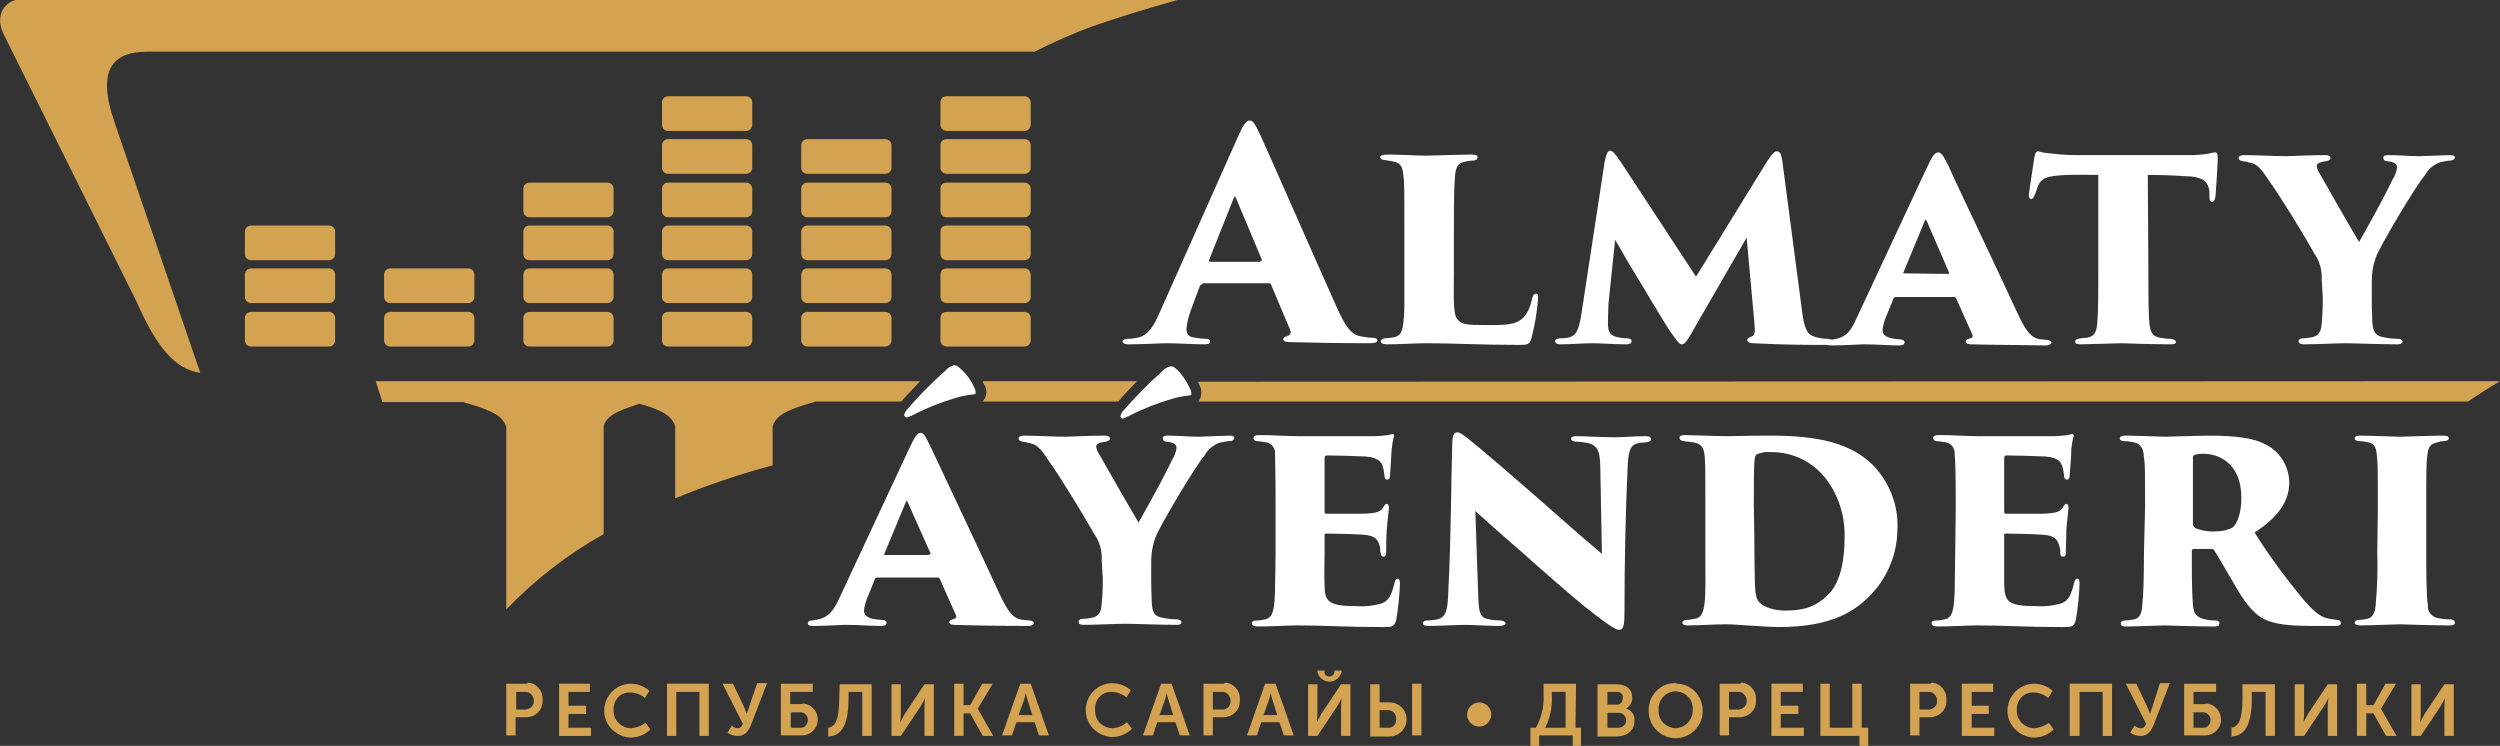 <svg width="362" height="108" viewBox="0 0 362 108" fill="none" xmlns="http://www.w3.org/2000/svg">
<rect x="0" y="0" width="362" height="108" fill="#333333" stroke="none"/>
<g clip-path="url(#clip0_6_260)">
<path d="M174.107 41.177C173.868 41.177 173.789 41.257 173.709 41.495L172.434 44.92C172.115 45.796 171.876 46.672 171.797 47.628C171.797 48.425 172.195 48.823 173.072 48.903C173.55 48.982 174.187 49.062 174.506 49.062C175.143 49.062 175.223 49.301 175.223 49.46C175.223 49.779 174.904 49.858 174.347 49.858C172.434 49.858 171 49.699 168.769 49.699C168.291 49.699 165.502 49.858 163.43 49.858C162.872 49.858 162.553 49.699 162.553 49.46C162.553 49.221 162.872 49.062 163.35 49.062C163.828 49.062 164.227 48.982 164.705 48.903C166.219 48.584 167.016 47.31 167.892 45.319L179.207 19.911C180.004 18.08 180.482 17.442 180.96 17.442C181.438 17.442 181.757 18 182.474 19.513C183.59 21.903 190.602 37.911 193.47 44.283C194.905 47.549 195.781 48.584 197.295 48.743C197.773 48.823 198.172 48.903 198.65 48.903C199.208 48.903 199.447 49.062 199.447 49.301C199.447 49.54 199.128 49.699 198.331 49.699C194.188 49.699 189.407 49.619 186.777 49.54C186.14 49.54 185.821 49.38 185.821 49.142C185.821 48.903 186.06 48.743 186.379 48.664C186.697 48.584 187.016 48.265 186.857 47.867L184.068 41.257C183.988 41.097 183.909 41.018 183.749 41.018H174.107V41.177ZM182.474 37.832C182.713 37.832 182.713 37.672 182.713 37.593L178.968 28.672C178.809 28.354 178.729 28.433 178.649 28.672L175.064 37.672C174.984 37.832 175.143 37.911 175.223 37.911H182.474V37.832Z" fill="white"/>
<path d="M210.523 39.346C210.523 42.77 210.363 45.399 211.001 46.195C211.638 46.992 212.196 47.071 215.383 47.071C217.455 47.071 218.491 47.071 219.527 46.673C220.563 46.275 221.359 45.399 221.837 43.328C221.917 42.929 222.077 42.531 222.395 42.531C222.714 42.531 222.714 42.77 222.714 43.328C222.555 45.239 222.236 47.071 221.758 48.983C221.439 49.938 221.2 49.938 219.766 49.938C214.108 49.938 210.602 49.699 206.618 49.699C204.865 49.699 202.953 49.859 200.801 49.859C200.243 49.859 199.925 49.699 199.925 49.381C199.925 49.222 200.164 48.983 200.642 48.983L201.518 48.903C203.032 48.664 203.192 48.027 203.351 44.682C203.351 43.248 203.351 41.257 203.351 39.266V32.894C203.351 26.841 203.351 26.443 203.192 25.248C203.112 24.213 202.793 23.655 201.917 23.416C201.439 23.337 200.961 23.257 200.562 23.177C200.164 23.177 199.845 23.018 199.845 22.779C199.845 22.54 200.164 22.381 200.881 22.381C203.112 22.381 205.024 22.54 206.618 22.54C206.857 22.54 211.718 22.381 213.072 22.381C213.789 22.381 213.949 22.54 213.949 22.779C213.949 23.098 213.63 23.257 213.232 23.257C212.833 23.257 212.435 23.337 212.116 23.416C211.08 23.576 210.762 24.292 210.682 25.567C210.602 26.761 210.523 27.319 210.523 33.372V39.346Z" fill="white"/>
<path d="M260.962 45.239C261.281 47.629 261.679 48.505 262.954 48.823C263.512 48.983 264.07 49.062 264.707 49.062C265.265 49.142 265.424 49.301 265.424 49.54C265.424 49.779 265.265 49.938 264.627 49.938C260.962 49.938 258.731 49.938 253.791 49.699C253.153 49.699 252.994 49.381 252.994 49.221C252.994 49.062 253.153 48.903 253.392 48.823C254.109 48.584 254.189 48.425 254.03 46.673L252.914 34.407L245.185 47.788C244.149 49.699 243.83 49.859 243.511 49.859C243.193 49.859 242.954 49.54 241.758 47.867C240.165 45.398 238.252 42.053 236.579 39.345C235.862 38.23 234.428 35.602 233.87 34.726L232.914 43.885C232.834 45.717 232.834 46.434 232.834 46.912C232.834 48.027 233.153 48.584 234.189 48.823C234.667 48.903 235.065 48.983 235.543 48.983C236.021 48.983 236.26 49.142 236.26 49.381C236.26 49.62 236.101 49.859 235.463 49.859C233.79 49.859 231.718 49.699 230.523 49.699C229.328 49.699 227.495 49.859 225.981 49.859C225.583 49.859 225.184 49.779 225.184 49.381C225.184 49.142 225.344 49.062 225.901 48.983C226.3 48.983 226.539 48.983 227.017 48.903C228.133 48.664 228.611 48.027 229.009 45.319L232.356 23.416C232.595 22.221 232.834 21.823 233.153 21.823C233.471 21.823 233.87 22.221 234.667 23.416L245.583 40.062L255.942 23.257C256.659 22.221 256.978 21.903 257.297 21.903C257.775 21.903 257.934 22.381 258.093 23.416L260.962 45.239Z" fill="white"/>
<path d="M274.508 43.008C274.269 43.008 274.11 43.247 274.11 43.407L273.233 45.557C272.914 46.274 272.675 46.991 272.596 47.787C272.596 48.982 274.189 49.062 275.145 49.141C275.703 49.221 275.783 49.38 275.783 49.539C275.783 49.858 275.544 50.017 275.066 50.017C273.233 50.017 271.958 49.858 269.807 49.858C269.408 49.858 266.938 50.017 265.105 50.017C264.548 50.017 264.309 49.858 264.309 49.619C264.309 49.38 264.548 49.221 265.026 49.221C266.858 48.982 267.815 48.504 268.851 46.035L278.891 24.53C279.767 22.619 280.166 22.061 280.644 22.061C281.122 22.061 281.44 22.619 282.158 24.053C283.034 26.123 289.568 39.743 292.118 45.318C293.393 48.026 294.11 48.982 295.544 49.141C295.863 49.141 296.182 49.221 296.341 49.221C296.819 49.221 297.058 49.46 297.058 49.619C297.058 49.778 296.74 50.017 296.261 50.017C292.038 49.938 287.656 49.938 285.425 49.858C284.946 49.858 284.628 49.699 284.628 49.46C284.628 49.221 284.867 49.141 285.106 49.062C285.345 48.982 285.823 48.902 285.584 48.424L283.273 43.247C283.193 43.088 283.114 43.008 282.954 43.008H274.508ZM281.998 39.663C282.237 39.663 282.237 39.584 282.237 39.504L278.97 31.938C278.811 31.699 278.811 31.778 278.731 31.938L275.624 39.424C275.544 39.584 275.624 39.584 275.703 39.584L281.998 39.663Z" fill="white"/>
<path d="M311.082 39.345C311.082 42.132 311.082 45.318 311.242 46.911C311.322 47.867 311.64 48.743 312.756 48.902C313.234 48.982 313.792 49.062 314.27 49.062C314.907 49.141 315.067 49.301 315.067 49.539C315.067 49.779 314.828 49.858 314.19 49.858C311.561 49.858 307.656 49.699 307.098 49.699C306.541 49.699 302.477 49.858 301.361 49.858C300.724 49.858 300.485 49.779 300.485 49.46C300.485 49.141 300.803 49.062 301.281 48.982C301.76 48.902 302.078 48.982 302.477 48.823C303.274 48.663 303.592 47.947 303.672 46.911C303.831 45.318 303.831 42.77 303.831 39.265V25.327C302.397 25.327 299.927 25.247 298.094 25.407C296.022 25.566 295.305 26.044 294.907 27.478C294.827 27.716 294.747 28.035 294.588 28.274C294.508 28.513 294.349 28.831 294.11 28.831C293.871 28.831 293.712 28.513 293.791 28.035C294.03 26.283 294.349 24.371 294.588 22.699C294.668 22.141 294.907 21.902 295.066 21.902C295.226 21.902 295.544 22.062 296.182 22.141C297.616 22.301 299.05 22.46 300.485 22.46H317.298C318.095 22.46 318.812 22.38 319.529 22.301C320.246 22.141 320.565 22.062 320.724 22.062C321.123 22.062 321.123 22.301 321.123 23.336C321.123 23.734 320.883 27.557 320.804 28.433C320.724 28.991 320.565 29.23 320.326 29.23C320.087 29.23 319.927 28.991 319.927 28.593C319.927 28.194 319.927 27.955 319.927 27.716C319.768 26.602 319.369 25.805 317.377 25.566C316.023 25.486 314.031 25.327 311.003 25.327L311.082 39.345Z" fill="white"/>
<path d="M336.183 40.46C336.262 39.106 335.864 37.752 335.067 36.637C333.394 33.61 329.968 28.115 328.693 26.363C327.099 23.973 326.78 23.734 325.505 23.495C325.346 23.416 324.947 23.336 324.708 23.336C324.31 23.256 324.151 23.097 324.151 22.858C324.151 22.619 324.469 22.46 324.947 22.46C326.7 22.46 329.489 22.619 331.003 22.619C331.561 22.619 334.27 22.46 336.741 22.46C337.219 22.46 337.458 22.619 337.458 22.858C337.458 23.097 337.298 23.256 336.82 23.336C335.705 23.495 335.466 23.734 335.466 24.053C335.545 24.451 335.625 24.77 335.864 25.088C336.422 26.124 340.964 34.009 341.601 35.044C344.39 30.106 345.745 27.478 346.462 25.964C346.781 25.486 347.02 24.849 347.099 24.292C347.099 23.814 346.94 23.495 345.665 23.336C345.346 23.336 345.107 23.177 345.107 22.858C345.107 22.54 345.346 22.46 345.904 22.46C347.498 22.46 348.773 22.619 350.366 22.619C350.844 22.619 354.032 22.46 354.749 22.46C355.147 22.46 355.466 22.54 355.466 22.779C355.466 23.017 355.227 23.256 354.749 23.256C354.271 23.256 353.793 23.416 353.315 23.495C352.438 23.814 351.641 24.451 351.163 25.327C349.888 26.761 344.47 35.84 343.992 37.354C343.593 38.469 343.434 39.584 343.434 40.699V43.248C343.434 43.805 343.434 45.079 343.514 46.672C343.593 47.548 343.673 48.584 345.107 48.823C345.824 48.982 346.542 49.062 347.259 49.062C347.657 49.062 347.896 49.301 347.896 49.46C347.896 49.619 347.737 49.858 347.179 49.858C344.39 49.858 340.964 49.699 339.689 49.699C338.573 49.699 335.386 49.858 333.633 49.858C333.075 49.858 332.836 49.699 332.836 49.38C332.836 49.221 332.995 48.982 333.553 48.982C333.952 48.982 334.43 48.902 334.828 48.823C335.864 48.584 336.103 47.867 336.183 46.832C336.342 45.239 336.342 43.725 336.342 43.168L336.183 40.46Z" fill="white"/>
<path d="M127.015 83.628C126.776 83.628 126.616 83.867 126.616 84.026L125.74 86.177C125.421 86.894 125.182 87.69 125.102 88.407C125.102 89.602 126.696 89.681 127.652 89.761C128.21 89.761 128.369 90 128.369 90.159C128.369 90.478 128.13 90.637 127.652 90.637C125.819 90.637 124.544 90.478 122.393 90.478C121.995 90.478 119.524 90.637 117.692 90.637C117.134 90.637 116.975 90.478 116.975 90.239C116.975 90 117.214 89.841 117.612 89.841C119.445 89.602 120.401 89.124 121.517 86.655L131.557 65.15C132.433 63.239 132.832 62.681 133.31 62.681C133.788 62.681 134.027 63.239 134.744 64.672C135.7 66.743 142.154 80.363 144.704 85.938C145.979 88.646 146.696 89.602 148.131 89.761C148.449 89.761 148.768 89.841 149.007 89.841C149.485 89.841 149.724 90.079 149.724 90.239C149.724 90.398 149.406 90.637 149.007 90.637C144.784 90.637 140.401 90.557 138.17 90.478C137.692 90.478 137.453 90.318 137.453 90.079C137.453 89.841 137.692 89.761 137.931 89.681C138.17 89.602 138.648 89.522 138.409 89.044L136.099 83.867C136.019 83.708 135.939 83.628 135.78 83.628H127.015ZM134.505 80.283C134.744 80.283 134.744 80.203 134.744 80.124L131.397 72.637C131.318 72.398 131.318 72.478 131.158 72.717L128.051 80.203C127.971 80.363 128.051 80.363 128.21 80.363H134.505V80.283ZM141.198 56.389C141.358 56.947 141.278 57.106 140.959 57.106C140.162 57.186 139.286 57.345 138.489 57.584C136.338 58.221 134.266 59.017 132.274 60.053C131.955 60.212 131.636 60.371 131.318 60.451C131.079 60.371 130.919 60.292 130.919 60.133C130.999 59.814 131.079 59.575 131.318 59.336C132.991 57.345 134.903 55.433 136.895 53.681C137.214 53.283 137.692 52.964 138.17 52.885C138.409 52.885 138.648 52.964 139.047 53.363C140.083 54.239 140.72 55.274 141.198 56.389Z" fill="white"/>
<path d="M159.525 81.079C159.605 79.725 159.207 78.371 158.41 77.256C156.736 74.309 153.31 68.734 152.035 66.982C150.521 64.672 150.123 64.354 148.848 64.115C148.688 64.035 148.29 63.956 148.051 63.956C147.653 63.876 147.493 63.717 147.493 63.478C147.493 63.239 147.812 63.079 148.21 63.079C149.963 63.079 152.752 63.239 154.266 63.239C154.824 63.239 157.533 63.079 160.003 63.079C160.481 63.079 160.721 63.239 160.721 63.478C160.721 63.717 160.561 63.876 160.083 63.956C158.968 64.115 158.728 64.354 158.728 64.672C158.808 65.07 158.888 65.389 159.127 65.708C159.685 66.743 164.227 74.628 164.864 75.663C167.653 70.725 169.008 68.097 169.725 66.584C170.043 66.106 170.283 65.469 170.362 64.911C170.362 64.433 170.203 64.115 168.928 63.956C168.609 63.956 168.37 63.796 168.37 63.478C168.37 63.159 168.609 63.079 169.167 63.079C170.761 63.079 172.036 63.239 173.629 63.239C174.107 63.239 177.295 63.079 178.012 63.079C178.41 63.079 178.729 63.159 178.729 63.398C178.729 63.637 178.49 63.876 178.012 63.876C177.534 63.876 177.056 64.035 176.577 64.115C175.701 64.433 174.904 65.07 174.426 65.947C173.151 67.38 167.733 76.46 167.255 77.973C166.856 79.088 166.697 80.203 166.697 81.318V83.867C166.697 84.424 166.697 85.699 166.776 87.292C166.856 88.168 166.856 89.203 168.29 89.442C169.008 89.602 169.725 89.681 170.442 89.681C170.84 89.681 171.079 89.92 171.079 90.079C171.079 90.239 171 90.478 170.442 90.478C167.653 90.478 164.227 90.318 162.952 90.318C161.836 90.318 158.649 90.478 156.896 90.478C156.338 90.478 156.179 90.318 156.179 90C156.179 89.84 156.338 89.602 156.896 89.602C157.294 89.602 157.772 89.522 158.171 89.442C159.207 89.203 159.446 88.486 159.525 87.451C159.685 85.938 159.685 84.345 159.685 83.787L159.525 81.079ZM172.434 56.548C172.593 57.106 172.514 57.265 172.195 57.265C171.398 57.345 170.522 57.504 169.725 57.743C167.573 58.38 165.502 59.177 163.509 60.212C163.191 60.371 162.872 60.531 162.553 60.61C162.394 60.61 162.235 60.451 162.235 60.292C162.314 59.973 162.394 59.734 162.633 59.495C164.386 57.504 166.219 55.593 168.211 53.84C168.529 53.442 169.008 53.124 169.565 53.044C169.804 53.044 169.964 53.124 170.442 53.522C171.318 54.398 171.956 55.433 172.434 56.548Z" fill="white"/>
<path d="M184.705 73.593C184.705 67.54 184.625 66.903 184.625 65.708C184.705 64.912 184.068 64.115 183.271 64.035C182.872 63.956 182.554 63.956 182.155 63.876C181.598 63.876 181.518 63.637 181.518 63.398C181.518 63.159 181.757 63 182.315 63C184.546 63 186.379 63.159 187.972 63.159H198.889C199.606 63.159 200.323 63.08 201.04 63C201.2 62.92 201.439 62.92 201.598 62.841C201.837 62.841 201.917 63 201.837 63.239C201.678 63.797 201.598 64.434 201.518 64.991C201.439 65.947 201.439 66.664 201.279 68.894C201.279 69.213 201.12 69.451 200.881 69.451C200.642 69.451 200.482 69.292 200.482 68.974C200.403 68.496 200.403 68.177 200.243 67.62C200.004 66.823 199.526 66.266 197.773 66.106C196.419 66.027 193.311 65.947 192.116 65.947C191.877 65.947 191.797 66.106 191.797 66.345V74.071C191.797 74.31 191.797 74.389 192.116 74.389C193.231 74.389 195.861 74.389 197.295 74.389C199.367 74.31 199.845 74.151 200.323 73.434C200.482 73.115 200.642 72.956 200.801 72.956C200.961 72.956 201.12 73.195 201.12 73.434C201.12 73.832 200.881 75.425 200.801 76.779C200.721 77.575 200.721 79.487 200.721 79.965C200.721 80.443 200.562 80.602 200.323 80.602C200.084 80.602 199.925 80.443 199.925 80.044C199.845 79.805 199.845 79.567 199.845 79.328C199.606 78.213 199.207 77.496 197.215 77.416C196.02 77.336 193.152 77.257 192.036 77.257C191.797 77.257 191.797 77.336 191.797 77.575V80.204C191.797 81.398 191.717 83.151 191.797 84.584C191.797 87.133 192.275 87.77 196.578 87.77C197.773 87.85 198.968 87.69 200.084 87.372C201.12 86.974 201.518 86.097 201.917 84.425C201.996 84.027 202.156 83.788 202.395 83.788C202.634 83.788 202.714 84.106 202.714 84.584C202.634 86.336 202.474 88.089 202.156 89.841C201.837 90.797 201.598 90.797 200.164 90.797C194.506 90.797 191.877 90.558 187.893 90.558C186.139 90.558 184.307 90.717 182.155 90.717C181.438 90.717 181.279 90.478 181.279 90.239C181.279 90 181.438 89.841 182.076 89.841C182.474 89.841 182.793 89.761 183.191 89.681C184.386 89.443 184.546 88.089 184.625 85.46C184.625 84.106 184.705 82.035 184.705 80.044V73.593Z" fill="white"/>
<path d="M210.283 64.433C210.283 63.239 210.443 62.602 211.001 62.602C211.24 62.602 211.399 62.602 212.435 63.398C214.268 64.832 220.005 69.77 224.706 73.911C228.85 77.575 230.842 79.248 231.957 80.203L231.718 67.38C231.639 65.389 231.399 64.433 229.726 64.115C229.248 64.035 228.69 63.956 228.212 63.956C227.734 63.956 227.495 63.717 227.495 63.557C227.495 63.239 227.814 63.159 228.212 63.159C229.567 63.159 232.196 63.318 233.87 63.318C234.826 63.318 236.738 63.159 238.252 63.159C238.89 63.159 239.049 63.318 239.049 63.557C239.049 63.796 238.969 63.956 238.412 64.035C238.093 64.035 237.854 64.115 237.535 64.115C236.26 64.274 235.862 64.832 235.702 67.141C235.384 73.991 235.224 81.398 235.224 88.725C235.224 90.796 234.985 91.195 234.427 91.195C233.87 91.195 232.515 90.239 229.487 87.849C226.858 85.699 223.909 83.071 222.077 81.478C220.085 79.646 216.818 76.938 213.63 73.991L214.029 85.778C214.108 88.327 214.188 89.363 215.304 89.602C215.941 89.761 216.578 89.841 217.216 89.841C217.853 89.92 218.013 90.079 218.013 90.239C218.013 90.398 217.774 90.637 217.057 90.637C216.021 90.637 214.905 90.557 212.276 90.478C211.24 90.478 208.132 90.637 206.857 90.637C206.22 90.637 206.06 90.478 206.06 90.239C206.06 90 206.22 89.841 206.698 89.841C207.176 89.841 207.256 89.761 207.734 89.761C209.327 89.522 209.646 88.725 209.726 85.38C210.124 77.734 210.124 69.292 210.283 64.433Z" fill="white"/>
<path d="M246.938 73.593C246.938 68.257 246.938 67.54 246.858 66.345C246.778 65.31 246.699 64.195 245.025 64.035L243.83 63.876C243.272 63.797 243.193 63.557 243.193 63.398C243.193 63.239 243.272 63 243.989 63C244.707 63 248.372 63.159 250.205 63.159C251.48 63.159 252.994 63.08 256.34 63.08C263.193 63.08 267.894 64.115 271.161 67.301C273.552 69.77 274.906 73.115 274.747 76.54C274.747 80.283 273.233 83.867 270.524 86.496C268.612 88.327 265.424 90.796 257.615 90.796C255.623 90.796 251.4 90.398 249.966 90.398C248.213 90.398 246.141 90.558 244.388 90.558C243.75 90.558 243.591 90.319 243.591 90.159C243.591 90 243.83 89.761 244.228 89.761C244.627 89.761 244.946 89.681 245.344 89.602C247.177 89.442 246.938 86.814 246.938 79.965V73.593ZM254.029 77.734C254.029 81.558 254.109 83.867 254.109 84.584C254.189 86.257 254.348 86.734 254.747 87.212C255.464 88.009 257.137 88.407 258.412 88.407C260.803 88.407 262.795 88.088 264.787 86.018C266.619 84.186 267.098 80.761 267.098 77.814C267.177 74.867 266.301 71.92 264.548 69.531C262.635 66.903 259.528 65.389 256.34 65.469C255.703 65.389 254.986 65.549 254.348 65.788C254.03 66.106 253.95 66.266 253.95 73.035L254.029 77.734Z" fill="white"/>
<path d="M283.194 73.593C283.194 67.54 283.114 66.903 283.034 65.708C283.114 64.912 282.476 64.115 281.68 64.035C281.281 63.956 280.962 63.956 280.564 63.876C280.006 63.876 279.927 63.637 279.927 63.398C279.927 63.159 280.166 63 280.723 63C283.034 63 284.787 63.159 286.381 63.159H297.297C298.015 63.159 298.732 63.08 299.449 63C299.608 62.92 299.847 62.92 300.007 62.841C300.246 62.841 300.325 63 300.246 63.239C300.086 63.797 300.007 64.434 299.927 64.991C299.927 65.947 299.847 66.664 299.688 68.894C299.688 69.213 299.529 69.451 299.29 69.451C299.05 69.451 298.891 69.292 298.891 68.974C298.811 68.496 298.811 68.177 298.652 67.62C298.413 66.823 298.015 66.266 296.182 66.106C294.827 66.027 291.72 65.947 290.524 65.947C290.285 65.947 290.206 66.106 290.206 66.345V74.071C290.206 74.31 290.285 74.389 290.524 74.389C291.64 74.389 294.269 74.389 295.704 74.389C297.776 74.31 298.254 74.151 298.732 73.434C298.891 73.115 299.05 72.956 299.21 72.956C299.369 72.956 299.529 73.195 299.529 73.434C299.529 73.832 299.29 75.425 299.21 76.779C299.21 77.575 299.13 79.487 299.13 79.965C299.13 80.443 299.05 80.602 298.732 80.602C298.413 80.602 298.333 80.443 298.333 80.044C298.333 79.805 298.333 79.567 298.254 79.328C298.015 78.213 297.616 77.496 295.624 77.416C294.429 77.336 291.56 77.257 290.445 77.257C290.206 77.257 290.206 77.336 290.206 77.575V80.204C290.206 81.398 290.206 83.151 290.206 84.584C290.285 87.133 290.684 87.77 294.987 87.77C296.182 87.85 297.377 87.69 298.493 87.372C299.529 86.974 299.927 86.097 300.325 84.425C300.405 84.027 300.564 83.788 300.803 83.788C301.043 83.788 301.122 84.106 301.122 84.584C301.043 86.336 300.883 88.089 300.564 89.841C300.246 90.797 300.007 90.797 298.572 90.797C292.915 90.797 290.285 90.558 286.301 90.558C284.548 90.558 282.715 90.717 280.564 90.717C279.847 90.717 279.688 90.478 279.688 90.239C279.688 90 279.847 89.841 280.484 89.841C280.883 89.841 281.201 89.761 281.6 89.681C282.795 89.443 282.955 88.089 283.034 85.46C283.034 84.106 283.114 82.035 283.114 80.044L283.194 73.593Z" fill="white"/>
<path d="M310.604 73.593C310.604 67.939 310.604 67.381 310.445 66.186C310.365 64.593 309.648 64.115 308.851 64.036C308.214 63.877 307.815 63.877 307.576 63.877C307.098 63.877 306.939 63.638 306.939 63.478C306.939 63.319 307.098 63.08 307.736 63.08C309.25 63.08 313.075 63.239 313.553 63.239C314.19 63.239 318.095 63.08 320.007 63.08C323.832 63.08 326.382 63.478 327.896 64.275C330.127 65.31 331.481 67.54 331.481 69.93C331.481 72.797 329.569 75.107 326.461 77.098C328.533 80.443 330.924 83.629 333.394 86.655C335.306 88.885 336.183 89.443 337.378 89.602C337.697 89.682 338.015 89.682 338.414 89.761C338.812 89.761 338.972 90 338.972 90.239C338.972 90.558 338.573 90.638 338.175 90.638H334.908C330.525 90.638 328.772 90.239 327.338 89.363C326.222 88.647 325.027 87.213 323.752 84.983C321.999 82.036 321.362 80.841 320.644 79.726C320.565 79.567 320.405 79.487 320.246 79.487H317.696C317.537 79.487 317.377 79.567 317.377 79.726C317.377 79.726 317.377 79.726 317.377 79.806V82.036C317.377 84.744 317.457 86.496 317.537 87.611C317.616 88.567 317.856 89.284 318.971 89.602C319.529 89.761 320.087 89.841 320.724 89.841C321.362 89.841 321.362 90.08 321.362 90.319C321.362 90.558 321.202 90.717 320.644 90.717C318.095 90.717 313.632 90.558 313.393 90.558C312.995 90.558 309.011 90.717 307.815 90.717C307.178 90.717 307.098 90.478 307.098 90.239C307.098 90 307.337 89.841 307.736 89.841C308.134 89.841 308.612 89.761 309.011 89.682C309.808 89.523 310.126 88.885 310.206 87.611C310.365 86.098 310.445 83.629 310.445 80.124L310.604 73.593ZM317.537 75.903C317.537 76.142 317.696 76.301 317.856 76.461C318.812 76.859 319.927 77.018 320.963 76.939C321.76 76.939 322.557 76.779 323.274 76.381C323.911 75.903 324.549 74.39 324.549 72.08C324.549 66.903 321.043 65.708 319.13 65.708C318.652 65.708 318.174 65.708 317.776 65.868C317.616 65.947 317.537 66.027 317.537 66.266V75.903Z" fill="white"/>
<path d="M344.31 73.593C344.31 67.939 344.31 66.983 344.151 65.788C344.071 64.832 343.832 64.195 342.876 64.036C342.478 63.956 342.079 63.877 341.681 63.877C341.203 63.877 340.964 63.717 340.964 63.478C340.964 63.239 341.123 63.08 341.76 63.08C343.195 63.08 347.259 63.239 347.418 63.239C347.577 63.239 352.358 63.08 353.793 63.08C354.43 63.08 354.589 63.239 354.589 63.478C354.589 63.717 354.271 63.877 353.793 63.877C353.474 63.877 353.235 63.956 352.996 64.036C351.96 64.275 351.641 64.593 351.482 65.868C351.322 67.142 351.322 67.939 351.322 73.593V79.965C351.322 82.753 351.322 86.177 351.561 87.691C351.482 88.567 352.119 89.363 353.075 89.523C353.554 89.602 354.111 89.682 354.669 89.682C355.307 89.682 355.466 89.921 355.466 90.16C355.466 90.399 355.307 90.558 354.669 90.558C352.04 90.558 347.737 90.399 347.498 90.399C347.259 90.399 343.035 90.558 341.84 90.558C341.203 90.558 340.964 90.399 340.964 90.16C340.964 89.921 341.203 89.761 341.601 89.761C342 89.761 342.318 89.682 342.796 89.602C343.593 89.443 343.912 88.647 343.992 87.611C344.231 85.062 344.31 82.514 344.231 79.965L344.31 73.593Z" fill="white"/>
<path d="M0.717 5.336L19.762 43.646C22.63 50.177 25.26 53.442 29.005 54L16.574 17.681C13.945 10.035 16.335 7.486 21.355 7.486H149.804C152.513 6.132 155.302 4.858 158.171 3.823C161.518 2.628 165.98 1.274 170.761 -0.08H2.789C1.036 -0 -1.115 1.991 0.717 5.336Z" fill="#D4A351"/>
<path d="M76.257 99H73.308V106.487H74.663V103.859H76.177C77.452 103.859 78.567 102.903 78.567 101.549C78.567 101.469 78.567 101.389 78.567 101.31C78.647 100.036 77.691 98.921 76.416 98.841C76.416 99 76.336 99 76.257 99ZM76.018 102.743H74.743V100.195H76.018C76.655 100.115 77.213 100.673 77.293 101.31C77.293 101.389 77.293 101.469 77.293 101.469C77.372 102.106 76.814 102.664 76.177 102.743C76.177 102.743 76.097 102.743 76.018 102.743Z" fill="#D4A351"/>
<path d="M82.313 103.381H84.862V102.186H82.313V100.195H85.42V99H80.958V106.566H85.58V105.372H82.313V103.381Z" fill="#D4A351"/>
<path d="M91.397 105.451C90.042 105.451 88.847 104.336 88.847 102.982C88.847 102.903 88.847 102.823 88.847 102.823C88.767 101.469 89.723 100.354 90.998 100.274C91.078 100.274 91.237 100.274 91.317 100.274C92.034 100.274 92.831 100.593 93.388 101.071L94.026 100.035C93.229 99.319 92.273 99 91.237 99C89.086 99.08 87.412 100.911 87.492 103.062C87.572 105.053 89.165 106.646 91.237 106.805C92.353 106.805 93.388 106.407 94.185 105.611L93.468 104.655C92.99 105.053 92.193 105.372 91.397 105.451Z" fill="#D4A351"/>
<path d="M96.576 106.566H97.93V100.195H101.277V106.566H102.632V99H96.576V106.566Z" fill="#D4A351"/>
<path d="M108.449 102.424C108.289 102.902 108.13 103.38 108.13 103.38C108.13 103.38 107.97 102.902 107.731 102.345L106.138 99H104.624L107.572 104.814C107.413 105.212 107.174 105.451 106.775 105.451C106.456 105.451 106.217 105.292 105.978 105.053L105.341 106.088C105.739 106.407 106.297 106.566 106.855 106.566C107.97 106.566 108.449 105.69 108.767 104.893L111.078 98.92H109.644L108.449 102.424Z" fill="#D4A351"/>
<path d="M115.939 101.947H114.425V100.195H117.692V99H113.07V106.487H115.939C117.214 106.566 118.329 105.611 118.409 104.336C118.489 103.062 117.533 101.947 116.258 101.867C116.178 101.947 116.098 101.947 115.939 101.947ZM115.78 105.372H114.505V103.142H115.78C116.417 103.062 116.895 103.54 116.975 104.097C116.975 104.177 116.975 104.177 116.975 104.257C116.975 104.814 116.576 105.372 116.019 105.372C115.859 105.372 115.78 105.372 115.78 105.372Z" fill="#D4A351"/>
<path d="M121.517 101.071C121.517 104.018 121.038 105.213 119.923 105.372V106.646C121.995 106.567 122.871 104.735 122.871 101.071V100.195H124.863V106.567H126.218V99.08H121.596L121.517 101.071Z" fill="#D4A351"/>
<path d="M130.999 103.381C130.76 103.859 130.361 104.576 130.361 104.576C130.361 104.576 130.441 103.859 130.441 103.381V99.08H129.086V106.567H130.441L133.31 102.266C133.628 101.788 133.947 101.071 133.947 101.071C133.947 101.071 133.867 101.788 133.867 102.266V106.567H135.222V99.08H133.867L130.999 103.381Z" fill="#D4A351"/>
<path d="M141.597 102.584L143.748 99H142.234L140.481 102.106H139.525V99H138.17V106.566H139.525V103.301H140.481L142.314 106.566H143.828L141.597 102.664V102.584Z" fill="#D4A351"/>
<path d="M147.732 99L145.103 106.487H146.537L147.175 104.575H149.804L150.442 106.487H151.876L149.246 99H147.732ZM147.493 103.54L148.21 101.549C148.37 101.15 148.529 100.354 148.529 100.354C148.529 100.354 148.689 101.071 148.848 101.549L149.485 103.54H147.493Z" fill="#D4A351"/>
<path d="M161.119 105.451C159.764 105.451 158.569 104.415 158.569 102.982C158.569 102.902 158.569 102.823 158.569 102.743C158.49 101.389 159.446 100.274 160.721 100.194C160.8 100.194 160.96 100.194 161.039 100.194C161.757 100.194 162.553 100.513 163.111 100.991L163.749 99.955C162.952 99.239 161.996 98.92 160.96 98.92C158.808 99 157.135 100.831 157.215 102.982C157.294 104.973 158.888 106.566 160.96 106.725C162.075 106.725 163.111 106.327 163.908 105.531L163.191 104.575C162.713 105.053 161.916 105.371 161.119 105.451Z" fill="#D4A351"/>
<path d="M168.131 99L165.502 106.487H166.936L167.573 104.575H170.203L170.84 106.487H172.275L169.645 99H168.131ZM167.892 103.54L168.609 101.549C168.769 101.15 168.928 100.354 168.928 100.354C168.928 100.354 169.087 101.071 169.247 101.549L169.884 103.54H167.892Z" fill="#D4A351"/>
<path d="M177.135 99H174.267V106.487H175.621V103.859H177.135C178.41 103.859 179.526 102.903 179.526 101.549C179.526 101.469 179.526 101.389 179.526 101.31C179.606 100.036 178.649 98.921 177.375 98.841C177.295 99 177.215 99 177.135 99ZM176.896 102.743H175.621V100.195H176.896C177.534 100.115 178.092 100.673 178.171 101.31C178.171 101.389 178.171 101.469 178.171 101.469C178.251 102.106 177.773 102.664 177.135 102.743C177.056 102.743 176.976 102.743 176.896 102.743Z" fill="#D4A351"/>
<path d="M183.191 99L180.562 106.487H181.996L182.634 104.575H185.263L185.901 106.487H187.335L184.705 99H183.191ZM182.952 103.54L183.669 101.549C183.829 101.15 183.988 100.354 183.988 100.354C183.988 100.354 184.148 101.071 184.307 101.549L184.944 103.54H182.952Z" fill="#D4A351"/>
<path d="M190.761 97.089V97.248C190.921 98.204 191.877 98.841 192.833 98.682C193.55 98.522 194.108 97.965 194.267 97.248V97.089H193.231V97.248C193.231 97.646 192.913 97.885 192.594 97.965H192.514C192.116 97.965 191.797 97.726 191.797 97.328C191.797 97.328 191.797 97.328 191.797 97.248V97.089H190.761Z" fill="#D4A351"/>
<path d="M191.319 103.381C191.08 103.859 190.681 104.576 190.681 104.576C190.681 104.576 190.761 103.859 190.761 103.381V99.08H189.406V106.567H190.761L193.63 102.266C193.948 101.788 194.267 101.071 194.267 101.071C194.267 101.071 194.187 101.788 194.187 102.266V106.567H195.542V99.08H194.187L191.319 103.381Z" fill="#D4A351"/>
<path d="M201.2 101.708H199.765V99.08H198.411V106.646H201.2C202.554 106.646 203.67 105.531 203.67 104.177C203.67 102.744 202.554 101.708 201.2 101.708ZM200.96 105.372H199.765V102.823H200.96C201.598 102.823 202.156 103.301 202.156 103.938C202.156 104.018 202.156 104.098 202.156 104.098C202.235 104.735 201.837 105.292 201.2 105.372C201.12 105.372 201.04 105.372 200.96 105.372Z" fill="#D4A351"/>
<path d="M205.821 99H204.467V106.487H205.821V99Z" fill="#D4A351"/>
<path d="M214.188 101.708C213.232 101.708 212.435 102.504 212.435 103.46C212.435 104.416 213.232 105.212 214.188 105.212C215.144 105.212 215.941 104.416 215.941 103.46C215.941 102.504 215.144 101.708 214.188 101.708Z" fill="#D4A351"/>
<path d="M228.212 99H223.511V100.673C223.591 102.345 223.192 103.938 222.395 105.372H221.599V108H222.874V106.487H227.734V108H228.929V105.372H228.133L228.212 99ZM226.778 105.372H223.75C224.467 103.938 224.786 102.345 224.706 100.752V100.195H226.698V105.372H226.778Z" fill="#D4A351"/>
<path d="M235.463 102.585C236.021 102.266 236.42 101.629 236.34 100.992C236.34 99.717 235.384 99.08 234.029 99.08H231.32V106.646H234.029C235.384 106.646 236.659 105.93 236.659 104.496C236.818 103.62 236.26 102.823 235.463 102.585ZM232.754 100.195H234.029C234.507 100.115 234.985 100.434 234.985 100.912C234.985 100.992 234.985 101.071 234.985 101.071C234.985 101.549 234.667 102.027 234.188 102.027H234.109H232.754V100.195ZM234.188 105.372H232.754V103.222H234.268C234.906 103.142 235.384 103.62 235.463 104.177C235.543 104.815 235.065 105.292 234.507 105.372C234.427 105.372 234.348 105.372 234.188 105.372Z" fill="#D4A351"/>
<path d="M242.635 98.921C240.563 98.841 238.81 100.514 238.73 102.664C238.73 102.744 238.73 102.744 238.73 102.823C238.651 104.974 240.324 106.806 242.475 106.885C244.627 106.965 246.46 105.292 246.539 103.142C246.539 103.062 246.539 102.903 246.539 102.823C246.539 100.753 244.866 99 242.794 99C242.714 98.921 242.635 98.921 242.635 98.921ZM242.635 105.452C241.2 105.372 240.085 104.257 240.165 102.823C240.165 102.823 240.165 102.823 240.165 102.744C240.085 101.39 241.121 100.195 242.475 100.115C243.83 100.036 245.025 101.071 245.105 102.425C245.105 102.505 245.105 102.584 245.105 102.744C245.185 104.177 244.069 105.372 242.635 105.452Z" fill="#D4A351"/>
<path d="M251.878 99H249.01V106.487H250.364V103.859H251.878C253.153 103.859 254.269 102.903 254.269 101.549C254.269 101.469 254.269 101.389 254.269 101.31C254.348 100.036 253.392 98.921 252.117 98.841C252.037 99 251.958 99 251.878 99ZM251.639 102.743H250.364V100.195H251.639C252.277 100.115 252.834 100.673 252.914 101.31C252.914 101.389 252.914 101.469 252.914 101.469C252.994 102.106 252.436 102.664 251.798 102.743C251.719 102.743 251.639 102.743 251.639 102.743Z" fill="#D4A351"/>
<path d="M257.854 103.381H260.404V102.186H257.854V100.195H261.042V99H256.5V106.566H261.201V105.372H257.854V103.381Z" fill="#D4A351"/>
<path d="M269.568 99H268.213V105.372H264.946V99H263.592V106.566H269.249V108H270.524V105.372H269.568V99Z" fill="#D4A351"/>
<path d="M279.448 99H276.58V106.487H277.934V103.859H279.448C280.723 103.859 281.839 102.903 281.839 101.549C281.839 101.469 281.839 101.389 281.839 101.31C281.919 100.036 280.962 98.921 279.687 98.841C279.608 99 279.528 99 279.448 99ZM279.209 102.743H277.934V100.195H279.209C279.847 100.115 280.405 100.673 280.484 101.31C280.484 101.389 280.484 101.469 280.484 101.469C280.564 102.106 280.006 102.664 279.369 102.743C279.289 102.743 279.289 102.743 279.209 102.743Z" fill="#D4A351"/>
<path d="M285.504 103.381H287.975V102.186H285.504V100.195H288.612V99H284.07V106.566H288.771V105.372H285.504V103.381Z" fill="#D4A351"/>
<path d="M294.588 105.451C293.234 105.451 292.038 104.336 292.038 102.982C292.038 102.903 292.038 102.823 292.038 102.823C291.959 101.469 292.915 100.354 294.19 100.274C294.269 100.274 294.429 100.274 294.508 100.274C295.226 100.274 296.022 100.593 296.58 101.071L297.218 100.035C296.421 99.319 295.465 99 294.429 99C292.277 99.08 290.604 100.911 290.684 103.062C290.763 105.053 292.357 106.646 294.429 106.805C295.544 106.805 296.58 106.407 297.377 105.611L296.66 104.655C296.182 105.053 295.385 105.372 294.588 105.451Z" fill="#D4A351"/>
<path d="M299.688 106.566H301.122V100.195H304.469V106.566H305.824V99H299.688V106.566Z" fill="#D4A351"/>
<path d="M311.64 102.424C311.481 102.902 311.322 103.38 311.322 103.38C311.322 103.38 311.162 102.902 310.923 102.345L309.329 99H307.815L310.764 104.814C310.604 105.212 310.365 105.451 309.967 105.451C309.648 105.451 309.329 105.292 309.09 105.053L308.453 106.088C308.851 106.407 309.409 106.566 309.967 106.566C311.082 106.566 311.561 105.69 311.879 104.893L314.19 98.92H312.756L311.64 102.424Z" fill="#D4A351"/>
<path d="M319.131 101.947H317.617V100.195H320.884V99H316.262V106.487H319.131C320.405 106.566 321.521 105.611 321.601 104.336C321.68 103.062 320.724 101.947 319.449 101.867C319.37 101.947 319.29 101.947 319.131 101.947ZM318.892 105.372H317.617V103.142H318.892C319.449 103.062 320.007 103.54 320.087 104.097C320.087 104.177 320.087 104.177 320.087 104.257C320.087 104.814 319.688 105.372 319.131 105.372C319.051 105.372 318.971 105.372 318.892 105.372Z" fill="#D4A351"/>
<path d="M324.708 101.071C324.708 104.018 324.23 105.213 323.115 105.372V106.646C325.187 106.567 326.063 104.735 326.063 101.071V100.195H328.055V106.567H329.41V99.08H324.708V101.071Z" fill="#D4A351"/>
<path d="M334.191 103.381C333.952 103.859 333.553 104.576 333.553 104.576C333.553 104.576 333.633 103.859 333.633 103.381V99.08H332.278V106.567H333.633L336.502 102.266C336.82 101.788 337.139 101.071 337.139 101.071C337.139 101.071 337.059 101.788 337.059 102.266V106.567H338.414V99.08H337.059L334.191 103.381Z" fill="#D4A351"/>
<path d="M344.789 102.584L346.94 99H345.426L343.673 102.106H342.637V99H341.282V106.566H342.637V103.301H343.673L345.506 106.566H347.02L344.789 102.664V102.584Z" fill="#D4A351"/>
<path d="M351.084 103.381C350.844 103.859 350.446 104.576 350.446 104.576C350.446 104.576 350.526 103.859 350.526 103.381V99.08H349.171V106.567H350.526L353.394 102.266C353.713 101.788 354.032 101.071 354.032 101.071C354.032 101.071 353.952 101.788 353.952 102.266V106.567H355.307V99.08H353.952L351.084 103.381Z" fill="#D4A351"/>
<path d="M36.336 32.655H47.651C48.129 32.655 48.527 33.053 48.527 33.531V36.797C48.527 37.275 48.129 37.673 47.651 37.673H36.336C35.857 37.673 35.459 37.275 35.459 36.797V33.531C35.459 33.053 35.857 32.655 36.336 32.655Z" fill="#D4A351"/>
<path d="M36.336 38.867H47.651C48.129 38.867 48.527 39.265 48.527 39.743V43.009C48.527 43.487 48.129 43.885 47.651 43.885H36.336C35.857 43.885 35.459 43.487 35.459 43.009V39.743C35.459 39.265 35.857 38.867 36.336 38.867Z" fill="#D4A351"/>
<path d="M36.336 45.159H47.651C48.129 45.159 48.527 45.557 48.527 46.035V49.301C48.527 49.779 48.129 50.177 47.651 50.177H36.336C35.857 50.177 35.459 49.779 35.459 49.301V46.035C35.459 45.557 35.857 45.159 36.336 45.159Z" fill="#D4A351"/>
<path d="M56.495 38.867H67.81C68.288 38.867 68.687 39.265 68.687 39.743V43.009C68.687 43.487 68.288 43.885 67.81 43.885H56.495C56.017 43.885 55.619 43.487 55.619 43.009V39.743C55.619 39.265 56.017 38.867 56.495 38.867Z" fill="#D4A351"/>
<path d="M56.495 45.159H67.81C68.288 45.159 68.687 45.557 68.687 46.035V49.301C68.687 49.779 68.288 50.177 67.81 50.177H56.495C56.017 50.177 55.619 49.779 55.619 49.301V46.035C55.619 45.557 56.017 45.159 56.495 45.159Z" fill="#D4A351"/>
<path d="M76.655 26.442H87.97C88.448 26.442 88.847 26.841 88.847 27.319V30.584C88.847 31.062 88.448 31.46 87.97 31.46H76.655C76.177 31.46 75.779 31.062 75.779 30.584V27.319C75.779 26.841 76.177 26.442 76.655 26.442Z" fill="#D4A351"/>
<path d="M76.655 32.655H87.97C88.448 32.655 88.847 33.053 88.847 33.531V36.797C88.847 37.275 88.448 37.673 87.97 37.673H76.655C76.177 37.673 75.779 37.275 75.779 36.797V33.531C75.779 33.053 76.177 32.655 76.655 32.655Z" fill="#D4A351"/>
<path d="M76.655 38.867H87.97C88.448 38.867 88.847 39.265 88.847 39.743V43.009C88.847 43.487 88.448 43.885 87.97 43.885H76.655C76.177 43.885 75.779 43.487 75.779 43.009V39.743C75.779 39.265 76.177 38.867 76.655 38.867Z" fill="#D4A351"/>
<path d="M76.655 45.159H87.97C88.448 45.159 88.847 45.557 88.847 46.035V49.301C88.847 49.779 88.448 50.177 87.97 50.177H76.655C76.177 50.177 75.779 49.779 75.779 49.301V46.035C75.779 45.557 76.177 45.159 76.655 45.159Z" fill="#D4A351"/>
<path d="M96.735 13.938H108.05C108.528 13.938 108.927 14.337 108.927 14.815V18.08C108.927 18.558 108.528 18.956 108.05 18.956H96.735C96.257 18.956 95.859 18.558 95.859 18.08V14.815C95.859 14.337 96.257 13.938 96.735 13.938Z" fill="#D4A351"/>
<path d="M96.735 20.15H108.05C108.528 20.15 108.927 20.549 108.927 21.026V24.292C108.927 24.77 108.528 25.168 108.05 25.168H96.735C96.257 25.168 95.859 24.77 95.859 24.292V21.026C95.859 20.549 96.257 20.15 96.735 20.15Z" fill="#D4A351"/>
<path d="M96.735 26.442H108.05C108.528 26.442 108.927 26.841 108.927 27.319V30.584C108.927 31.062 108.528 31.46 108.05 31.46H96.735C96.257 31.46 95.859 31.062 95.859 30.584V27.319C95.859 26.841 96.257 26.442 96.735 26.442Z" fill="#D4A351"/>
<path d="M96.735 32.655H108.05C108.528 32.655 108.927 33.053 108.927 33.531V36.797C108.927 37.275 108.528 37.673 108.05 37.673H96.735C96.257 37.673 95.859 37.275 95.859 36.797V33.531C95.859 33.053 96.257 32.655 96.735 32.655Z" fill="#D4A351"/>
<path d="M96.735 38.867H108.05C108.528 38.867 108.927 39.265 108.927 39.743V43.009C108.927 43.487 108.528 43.885 108.05 43.885H96.735C96.257 43.885 95.859 43.487 95.859 43.009V39.743C95.859 39.265 96.257 38.867 96.735 38.867Z" fill="#D4A351"/>
<path d="M96.735 45.159H108.05C108.528 45.159 108.927 45.557 108.927 46.035V49.301C108.927 49.779 108.528 50.177 108.05 50.177H96.735C96.257 50.177 95.859 49.779 95.859 49.301V46.035C95.859 45.557 96.257 45.159 96.735 45.159Z" fill="#D4A351"/>
<path d="M137.055 13.938H148.37C148.848 13.938 149.246 14.337 149.246 14.815V18.08C149.246 18.558 148.848 18.956 148.37 18.956H137.055C136.577 18.956 136.178 18.558 136.178 18.08V14.815C136.178 14.337 136.497 13.938 137.055 13.938Z" fill="#D4A351"/>
<path d="M137.055 20.15H148.37C148.848 20.15 149.246 20.549 149.246 21.026V24.292C149.246 24.77 148.848 25.168 148.37 25.168H137.055C136.577 25.168 136.178 24.77 136.178 24.292V21.026C136.178 20.549 136.497 20.15 137.055 20.15Z" fill="#D4A351"/>
<path d="M137.055 26.442H148.37C148.848 26.442 149.246 26.841 149.246 27.319V30.584C149.246 31.062 148.848 31.46 148.37 31.46H137.055C136.577 31.46 136.178 31.062 136.178 30.584V27.319C136.178 26.841 136.497 26.442 137.055 26.442Z" fill="#D4A351"/>
<path d="M137.055 32.655H148.37C148.848 32.655 149.246 33.053 149.246 33.531V36.797C149.246 37.275 148.848 37.673 148.37 37.673H137.055C136.577 37.673 136.178 37.275 136.178 36.797V33.531C136.178 33.053 136.497 32.655 137.055 32.655Z" fill="#D4A351"/>
<path d="M137.055 38.867H148.37C148.848 38.867 149.246 39.265 149.246 39.743V43.009C149.246 43.487 148.848 43.885 148.37 43.885H137.055C136.577 43.885 136.178 43.487 136.178 43.009V39.743C136.178 39.265 136.497 38.867 137.055 38.867Z" fill="#D4A351"/>
<path d="M137.055 45.159H148.37C148.848 45.159 149.246 45.557 149.246 46.035V49.301C149.246 49.779 148.848 50.177 148.37 50.177H137.055C136.577 50.177 136.178 49.779 136.178 49.301V46.035C136.178 45.557 136.497 45.159 137.055 45.159Z" fill="#D4A351"/>
<path d="M116.895 20.15H128.21C128.688 20.15 129.087 20.549 129.087 21.026V24.292C129.087 24.77 128.688 25.168 128.21 25.168H116.895C116.417 25.168 116.019 24.77 116.019 24.292V21.026C116.019 20.549 116.417 20.15 116.895 20.15Z" fill="#D4A351"/>
<path d="M116.895 26.442H128.21C128.688 26.442 129.087 26.841 129.087 27.319V30.584C129.087 31.062 128.688 31.46 128.21 31.46H116.895C116.417 31.46 116.019 31.062 116.019 30.584V27.319C116.019 26.841 116.417 26.442 116.895 26.442Z" fill="#D4A351"/>
<path d="M116.895 32.655H128.21C128.688 32.655 129.087 33.053 129.087 33.531V36.797C129.087 37.275 128.688 37.673 128.21 37.673H116.895C116.417 37.673 116.019 37.275 116.019 36.797V33.531C116.019 33.053 116.417 32.655 116.895 32.655Z" fill="#D4A351"/>
<path d="M116.895 38.867H128.21C128.688 38.867 129.087 39.265 129.087 39.743V43.009C129.087 43.487 128.688 43.885 128.21 43.885H116.895C116.417 43.885 116.019 43.487 116.019 43.009V39.743C116.019 39.265 116.417 38.867 116.895 38.867Z" fill="#D4A351"/>
<path d="M116.895 45.159H128.21C128.688 45.159 129.087 45.557 129.087 46.035V49.301C129.087 49.779 128.688 50.177 128.21 50.177H116.895C116.417 50.177 116.019 49.779 116.019 49.301V46.035C116.019 45.557 116.417 45.159 116.895 45.159Z" fill="#D4A351"/>
<path d="M173.47 55.274C173.55 55.513 173.709 55.752 173.789 55.991C174.028 56.628 174.028 57.424 173.629 57.982C173.55 58.062 173.55 58.141 173.47 58.141H357.378C358.653 57.265 360.247 56.23 362 55.194L173.47 55.274Z" fill="#D4A351"/>
<path d="M142.314 55.274C142.394 55.513 142.473 55.672 142.633 55.911C142.951 56.548 142.872 57.345 142.473 57.902C142.393 57.982 142.314 58.062 142.234 58.141H161.916C162.633 57.265 163.669 56.23 164.625 55.194H142.314V55.274Z" fill="#D4A351"/>
<path d="M54.424 55.274L55.38 58.221H67.253V58.3C67.253 58.3 71.157 59.256 72.432 60.451C73.229 61.247 73.308 61.805 73.308 61.964V88.247C77.452 83.947 82.153 80.283 87.412 77.336V61.885C87.412 61.725 87.412 61.168 88.289 60.371C89.165 59.575 91.397 58.858 92.592 58.46C93.787 58.778 96.018 59.495 96.895 60.371C97.771 61.247 97.771 61.725 97.771 61.885V72.159C102.393 70.247 107.094 68.654 111.875 67.38V61.885C111.875 61.725 111.955 61.168 112.752 60.371C114.026 59.177 117.931 58.221 117.931 58.221V58.141H130.521C131.238 57.265 132.274 56.23 133.23 55.194H54.424V55.274Z" fill="#D4A351"/>
</g>
<defs>
<clipPath id="clip0_6_260">
<rect width="362" height="108" fill="white"/>
</clipPath>
</defs>
</svg>
